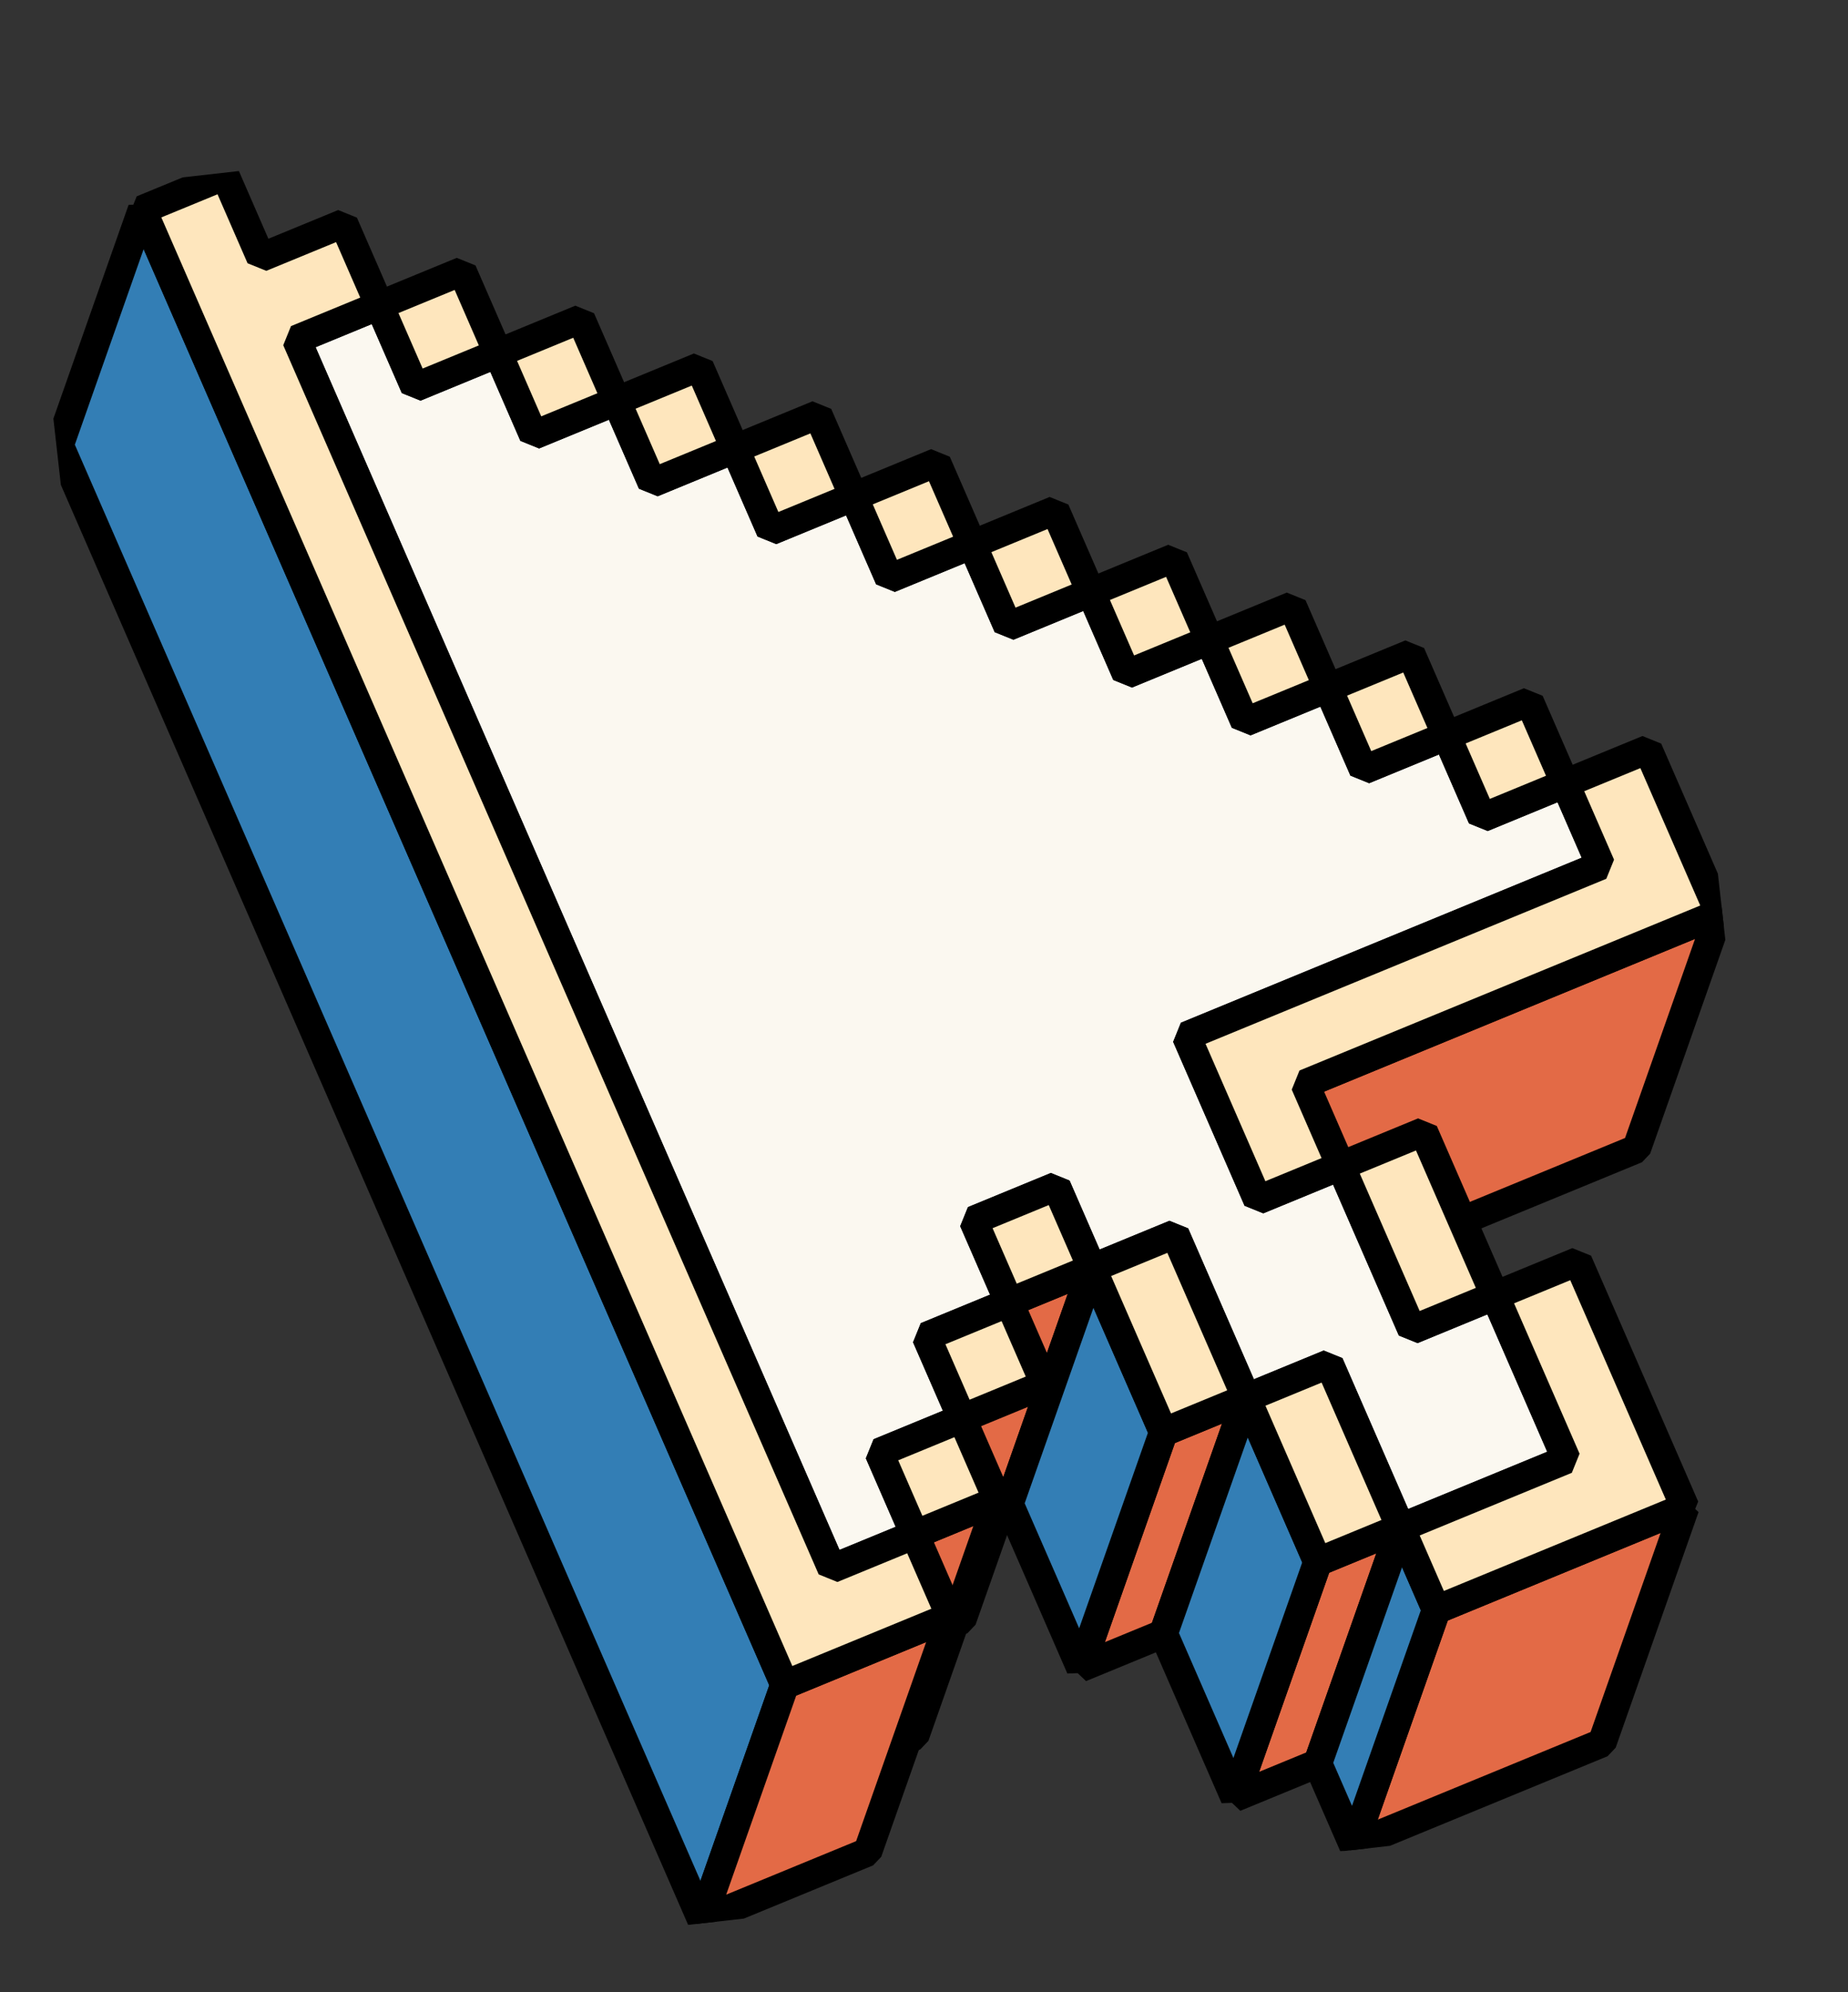 <svg width="64" height="69" viewBox="0 0 64 69" fill="none" xmlns="http://www.w3.org/2000/svg">
<rect x="0" y="0" width="64" height="69" fill="#333333" stroke="none"/>
<g clip-path="url(#clip0_2111_306)">
<path d="M13.138 10.577L10.269 18.736L7.398 19.918L10.268 11.759L13.138 10.577Z" fill="black" stroke="black" stroke-miterlimit="1"/>
<path d="M14.374 13.413L11.505 21.572L10.269 18.734L13.138 10.575L14.374 13.413Z" fill="black" stroke="black" stroke-miterlimit="1"/>
<path d="M17.245 12.233L14.375 20.392L11.505 21.574L14.374 13.415L17.245 12.233Z" fill="black" stroke="black" stroke-miterlimit="1"/>
<path d="M18.481 15.069L15.611 23.229L14.375 20.39L17.245 12.231L18.481 15.069Z" fill="black" stroke="black" stroke-miterlimit="1"/>
<path d="M21.351 13.889L18.481 22.048L15.611 23.23L18.481 15.071L21.351 13.889Z" fill="black" stroke="black" stroke-miterlimit="1"/>
<path d="M22.586 16.725L19.717 24.884L18.481 22.046L21.35 13.887L22.586 16.725Z" fill="black" stroke="black" stroke-miterlimit="1"/>
<path d="M25.457 15.546L22.588 23.705L19.717 24.887L22.586 16.728L25.457 15.546Z" fill="black" stroke="black" stroke-miterlimit="1"/>
<path d="M29.564 17.202L26.695 25.361L23.824 26.543L26.694 18.384L29.564 17.202Z" fill="black" stroke="black" stroke-miterlimit="1"/>
<path d="M26.694 18.383L23.824 26.541L22.588 23.703L25.458 15.544L26.694 18.383Z" fill="black" stroke="black" stroke-miterlimit="1"/>
<path d="M30.8 20.037L27.931 28.197L26.695 25.359L29.564 17.2L30.8 20.037Z" fill="black" stroke="black" stroke-miterlimit="1"/>
<path d="M33.671 18.858L30.801 27.017L27.931 28.199L30.8 20.04L33.671 18.858Z" fill="black" stroke="black" stroke-miterlimit="1"/>
<path d="M34.907 21.694L32.037 29.854L30.801 27.015L33.671 18.856L34.907 21.694Z" fill="black" stroke="black" stroke-miterlimit="1"/>
<path d="M37.777 20.514L34.907 28.674L32.037 29.856L34.907 21.697L37.777 20.514Z" fill="black" stroke="black" stroke-miterlimit="1"/>
<path d="M41.884 22.167L39.014 30.326L36.144 31.508L39.013 23.349L41.884 22.167Z" fill="black" stroke="black" stroke-miterlimit="1"/>
<path d="M39.013 23.351L36.144 31.51L34.907 28.672L37.777 20.512L39.013 23.351Z" fill="black" stroke="black" stroke-miterlimit="1"/>
<path d="M45.99 23.827L43.12 31.986L40.25 33.168L43.12 25.008L45.99 23.827Z" fill="black" stroke="black" stroke-miterlimit="1"/>
<path d="M43.12 25.007L40.25 33.166L39.014 30.328L41.883 22.169L43.12 25.007Z" fill="black" stroke="black" stroke-miterlimit="1"/>
<path d="M47.226 26.663L44.356 34.822L43.12 31.984L45.99 23.825L47.226 26.663Z" fill="black" stroke="black" stroke-miterlimit="1"/>
<path d="M50.096 25.483L47.227 33.642L44.356 34.824L47.226 26.665L50.096 25.483Z" fill="black" stroke="black" stroke-miterlimit="1"/>
<path d="M54.203 27.135L51.333 35.295L48.463 36.477L51.333 28.318L54.203 27.135Z" fill="black" stroke="black" stroke-miterlimit="1"/>
<path d="M51.332 28.319L48.463 36.478L47.227 33.64L50.096 25.481L51.332 28.319Z" fill="black" stroke="black" stroke-miterlimit="1"/>
<path d="M55.439 29.976L52.569 38.135L51.333 35.297L54.203 27.137L55.439 29.976Z" fill="black" stroke="black" stroke-miterlimit="1"/>
<path d="M55.439 29.975L52.569 38.135L38.218 44.044L41.087 35.885L55.439 29.975Z" fill="#808080" stroke="black" stroke-miterlimit="1"/>
<path d="M59.545 31.632L56.676 39.791L42.324 45.701L45.194 37.542L59.545 31.632Z" fill="#E36A46" stroke="black" stroke-miterlimit="1"/>
<path d="M43.56 41.564L40.69 49.723L38.218 44.047L41.088 35.887L43.56 41.564Z" fill="black" stroke="black" stroke-miterlimit="1"/>
<path d="M46.43 40.382L43.561 48.541L40.691 49.723L43.56 41.564L46.43 40.382Z" fill="black" stroke="black" stroke-miterlimit="1"/>
<path d="M48.903 46.056L46.034 54.215L43.561 48.539L46.43 40.38L48.903 46.056Z" fill="black" stroke="black" stroke-miterlimit="1"/>
<path d="M51.773 44.874L48.904 53.033L46.034 54.215L48.904 46.056L51.773 44.874Z" fill="black" stroke="black" stroke-miterlimit="1"/>
<path d="M36.583 41.089L33.713 49.248L30.843 50.429L33.712 42.271L36.583 41.089Z" fill="#808080" stroke="black" stroke-miterlimit="1"/>
<path d="M40.69 42.745L37.821 50.904L34.95 52.086L37.819 43.927L40.69 42.745Z" fill="#808080" stroke="black" stroke-miterlimit="1"/>
<path d="M37.82 43.925L34.951 52.084L33.714 49.246L36.584 41.087L37.82 43.925Z" fill="#808080" stroke="black" stroke-miterlimit="1"/>
<path d="M54.245 50.552L51.376 58.711L48.904 53.035L51.773 44.876L54.245 50.552Z" fill="black" stroke="black" stroke-miterlimit="1"/>
<path d="M34.949 45.108L32.079 53.268L30.843 50.429L33.713 42.27L34.949 45.108Z" fill="black" stroke="black" stroke-miterlimit="1"/>
<path d="M43.162 48.419L40.293 56.578L37.821 50.902L40.69 42.743L43.162 48.419Z" fill="#808080" stroke="black" stroke-miterlimit="1"/>
<path d="M46.032 47.237L43.163 55.395L40.293 56.578L43.163 48.419L46.032 47.237Z" fill="#808080" stroke="black" stroke-miterlimit="1"/>
<path d="M34.949 45.108L32.08 53.267L29.21 54.449L32.08 46.29L34.949 45.108Z" fill="#808080" stroke="black" stroke-miterlimit="1"/>
<path d="M48.505 52.915L45.635 61.074L43.162 55.397L46.032 47.239L48.505 52.915Z" fill="#808080" stroke="black" stroke-miterlimit="1"/>
<path d="M54.245 50.551L51.376 58.711L45.636 61.075L48.505 52.915L54.245 50.551Z" fill="#808080" stroke="black" stroke-miterlimit="1"/>
<path d="M36.185 47.944L33.315 56.103L30.445 57.285L33.315 49.126L36.185 47.944Z" fill="#E36A46" stroke="black" stroke-miterlimit="1"/>
<path d="M33.315 49.128L30.445 57.287L29.209 54.449L32.079 46.29L33.315 49.128Z" fill="black" stroke="black" stroke-miterlimit="1"/>
<path d="M33.315 49.128L30.446 57.287L27.575 58.468L30.445 50.309L33.315 49.128Z" fill="#808080" stroke="black" stroke-miterlimit="1"/>
<path d="M37.819 43.925L34.95 52.084L32.079 53.266L34.949 45.107L37.819 43.925Z" fill="#E36A46" stroke="black" stroke-miterlimit="1"/>
<path d="M43.162 48.421L40.292 56.58L37.422 57.762L40.291 49.603L43.162 48.421Z" fill="#E36A46" stroke="black" stroke-miterlimit="1"/>
<path d="M48.505 52.913L45.635 61.072L42.765 62.254L45.634 54.095L48.505 52.913Z" fill="#E36A46" stroke="black" stroke-miterlimit="1"/>
<path d="M58.352 52.206L55.483 60.364L46.872 63.91L49.741 55.751L58.352 52.206Z" fill="#E36A46" stroke="black" stroke-miterlimit="1"/>
<path d="M34.551 51.967L31.682 60.127L28.811 61.308L31.681 53.15L34.551 51.967Z" fill="#E36A46" stroke="black" stroke-miterlimit="1"/>
<path d="M31.681 53.148L28.811 61.307L27.575 58.468L30.445 50.309L31.681 53.148Z" fill="black" stroke="black" stroke-miterlimit="1"/>
<path d="M28.812 54.33L25.942 62.489L7.399 19.917L10.268 11.758L28.812 54.33Z" fill="#808080" stroke="black" stroke-miterlimit="1"/>
<path d="M31.681 53.147L28.811 61.306L25.941 62.488L28.811 54.329L31.681 53.147Z" fill="#808080" stroke="black" stroke-miterlimit="1"/>
<path d="M13.137 10.576L14.374 13.415L17.244 12.232L18.48 15.07L21.35 13.889L22.586 16.727L25.457 15.544L26.693 18.383L29.564 17.201L30.8 20.038L33.67 18.857L34.906 21.695L37.777 20.513L39.013 23.351L41.883 22.169L43.119 25.007L45.99 23.825L47.226 26.664L50.096 25.482L51.332 28.32L54.203 27.137L55.439 29.976L41.087 35.886L43.56 41.562L46.43 40.38L48.903 46.056L51.773 44.874L54.245 50.551L48.505 52.914L46.032 47.239L43.162 48.42L40.69 42.744L37.819 43.926L36.583 41.088L33.712 42.27L34.949 45.108L32.079 46.29L33.315 49.128L30.444 50.31L31.681 53.149L28.811 54.33L10.267 11.758L13.137 10.576Z" fill="#FBF8F0" stroke="black" stroke-miterlimit="1"/>
<path d="M39.055 46.765L37.819 43.926L34.95 52.086L36.187 54.923L37.423 57.762L40.292 49.603L39.055 46.765Z" fill="#337EB5" stroke="black" stroke-miterlimit="1"/>
<path d="M44.399 51.257L43.163 48.419L40.293 56.578L41.529 59.416L42.765 62.254L45.635 54.095L44.399 51.257Z" fill="#337EB5" stroke="black" stroke-miterlimit="1"/>
<path d="M49.742 55.753L46.872 63.912L45.636 61.074L48.506 52.915L49.742 55.753Z" fill="#337EB5" stroke="black" stroke-miterlimit="1"/>
<path d="M27.177 58.35L24.308 66.509L2.055 15.421L4.925 7.262L27.177 58.35Z" fill="#337EB5" stroke="black" stroke-miterlimit="1"/>
<path d="M32.917 55.985L30.047 64.144L24.307 66.508L27.177 58.349L32.917 55.985Z" fill="#E36A46" stroke="black" stroke-miterlimit="1"/>
<path d="M16.009 9.393L17.245 12.231L14.374 13.413L13.137 10.575L16.009 9.393Z" fill="#FEE6BD" stroke="black" stroke-miterlimit="1"/>
<path d="M20.115 11.049L21.351 13.888L18.481 15.069L17.245 12.231L20.115 11.049Z" fill="#FEE6BD" stroke="black" stroke-miterlimit="1"/>
<path d="M24.221 12.705L25.457 15.543L22.586 16.725L21.35 13.887L24.221 12.705Z" fill="#FEE6BD" stroke="black" stroke-miterlimit="1"/>
<path d="M28.328 14.361L29.564 17.2L26.694 18.382L25.458 15.543L28.328 14.361Z" fill="#FEE6BD" stroke="black" stroke-miterlimit="1"/>
<path d="M32.435 16.018L33.671 18.856L30.8 20.038L29.564 17.2L32.435 16.018Z" fill="#FEE6BD" stroke="black" stroke-miterlimit="1"/>
<path d="M36.541 17.674L37.777 20.512L34.907 21.694L33.671 18.856L36.541 17.674Z" fill="#FEE6BD" stroke="black" stroke-miterlimit="1"/>
<path d="M40.647 19.33L41.884 22.168L39.013 23.35L37.777 20.512L40.647 19.33Z" fill="#FEE6BD" stroke="black" stroke-miterlimit="1"/>
<path d="M44.754 20.986L45.99 23.825L43.12 25.006L41.883 22.168L44.754 20.986Z" fill="#FEE6BD" stroke="black" stroke-miterlimit="1"/>
<path d="M48.86 22.643L50.097 25.482L47.226 26.663L45.99 23.825L48.86 22.643Z" fill="#FEE6BD" stroke="black" stroke-miterlimit="1"/>
<path d="M52.967 24.299L54.203 27.136L51.333 28.319L50.096 25.481L52.967 24.299Z" fill="#FEE6BD" stroke="black" stroke-miterlimit="1"/>
<path d="M57.072 25.954L58.309 28.792L59.545 31.63L45.194 37.539L46.43 40.378L43.56 41.56L41.088 35.883L55.439 29.974L54.203 27.135L57.072 25.954Z" fill="#FEE6BD" stroke="black" stroke-miterlimit="1"/>
<path d="M49.301 39.197L50.537 42.035L51.773 44.873L48.903 46.055L46.43 40.379L49.301 39.197Z" fill="#FEE6BD" stroke="black" stroke-miterlimit="1"/>
<path d="M36.583 41.088L37.819 43.926L34.949 45.108L33.713 42.27L36.583 41.088Z" fill="#FEE6BD" stroke="black" stroke-miterlimit="1"/>
<path d="M40.69 42.744L41.926 45.582L43.162 48.421L40.292 49.603L39.055 46.765L37.819 43.926L40.69 42.744Z" fill="#FEE6BD" stroke="black" stroke-miterlimit="1"/>
<path d="M34.95 45.108L36.186 47.945L33.316 49.127L32.08 46.289L34.95 45.108Z" fill="#FEE6BD" stroke="black" stroke-miterlimit="1"/>
<path d="M46.033 47.236L47.269 50.075L48.505 52.912L45.635 54.094L44.399 51.256L43.163 48.418L46.033 47.236Z" fill="#FEE6BD" stroke="black" stroke-miterlimit="1"/>
<path d="M54.644 43.69L58.353 52.205L49.741 55.751L48.505 52.912L54.245 50.548L51.773 44.872L54.644 43.69Z" fill="#FEE6BD" stroke="black" stroke-miterlimit="1"/>
<path d="M33.316 49.127L34.552 51.965L31.681 53.148L30.445 50.309L33.316 49.127Z" fill="#FEE6BD" stroke="black" stroke-miterlimit="1"/>
<path d="M7.796 6.08L9.032 8.918L11.902 7.737L13.138 10.575L10.268 11.757L28.811 54.329L31.681 53.148L32.917 55.986L27.177 58.35L4.925 7.262L7.796 6.08Z" fill="#FEE6BD" stroke="black" stroke-miterlimit="1"/>
</g>
<defs>
<clipPath id="clip0_2111_306">
<rect width="55.519" height="62.102" fill="white" transform="translate(0.976 6.746) rotate(-6.425)"/>
</clipPath>
</defs>
</svg>
